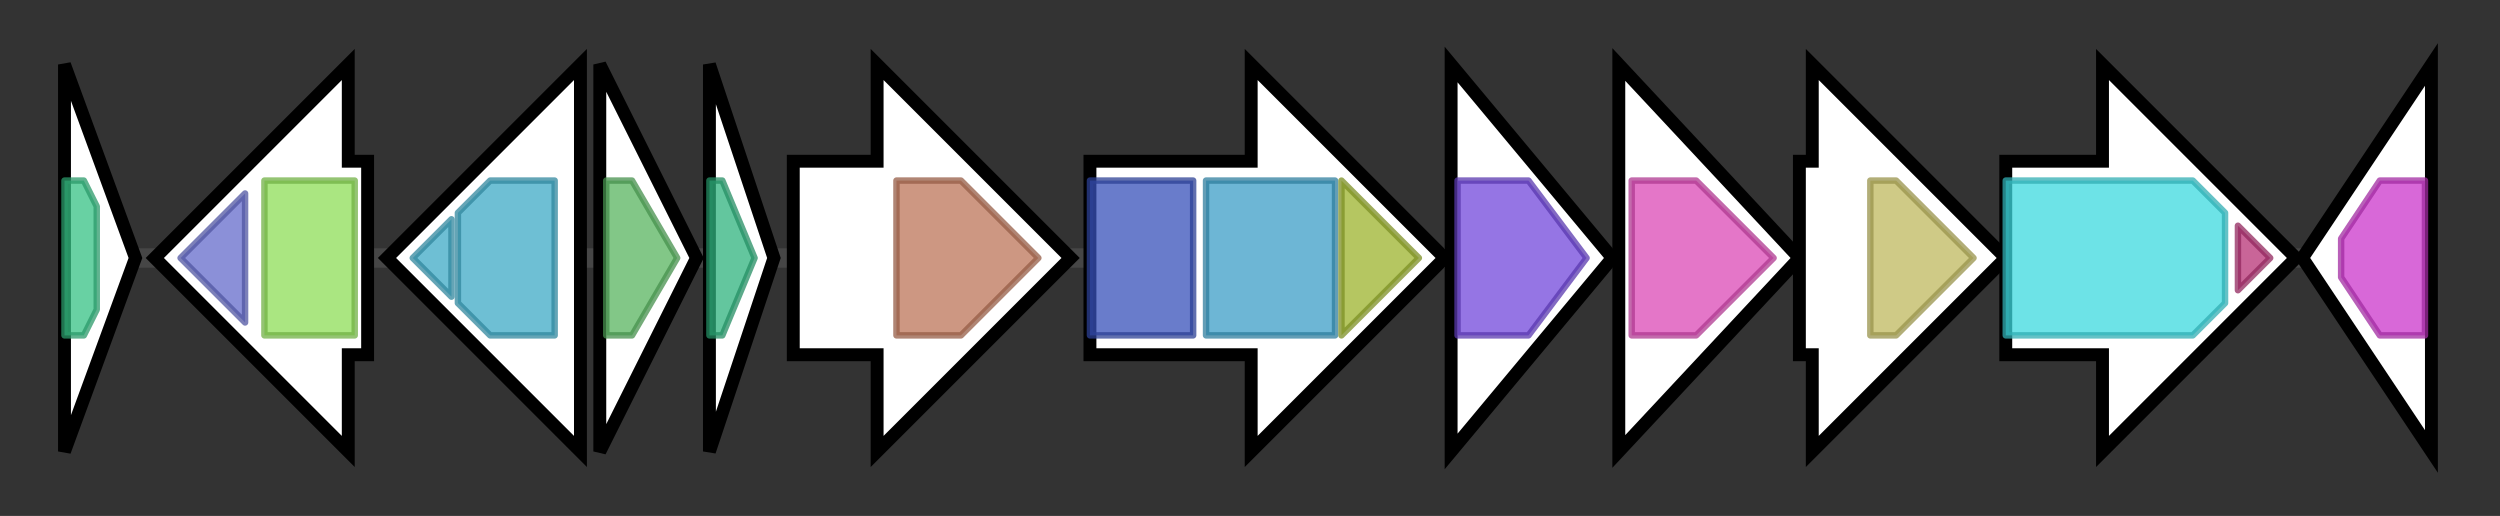 <svg version="1.1" baseProfile="full" xmlns="http://www.w3.org/2000/svg" width="387.633" height="80">
	<rect width="100%" height="100%" fill="#333333" stroke="none"/>
	<g>
		<line x1="10" y1="40.0" x2="377.633" y2="40.0" style="stroke:rgb(70,70,70); stroke-width:3 "/>
		<g>
			<title>
NADH dehydrogenase subunit N</title>
			<polygon class="
NADH dehydrogenase subunit N" points="10,10 21,40 10,70" fill="rgb(255,255,255)" fill-opacity="1.0" stroke="rgb(0,0,0)" stroke-width="2"  />
			<g>
				<title>Proton_antipo_M (PF00361)
"Proton-conducting membrane transporter"</title>
				<polygon class="PF00361" points="10,28 13,28 15,32 15,48 13,52 10,52" stroke-linejoin="round" width="5" height="24" fill="rgb(54,193,132)" stroke="rgb(43,154,105)" stroke-width="1" opacity="0.75" />
			</g>
		</g>
		<g>
			<title>
putative chemotaxis signal trancription protein</title>
			<polygon class="
putative chemotaxis signal trancription protein" points="57,25 54,25 54,10 24,40 54,70 54,55 57,55" fill="rgb(255,255,255)" fill-opacity="1.0" stroke="rgb(0,0,0)" stroke-width="2"  />
			<g>
				<title>Response_reg (PF00072)
"Response regulator receiver domain"</title>
				<polygon class="PF00072" points="28,40 38,30 38,50" stroke-linejoin="round" width="12" height="24" fill="rgb(100,107,203)" stroke="rgb(80,85,162)" stroke-width="1" opacity="0.75" />
			</g>
			<g>
				<title>CheW (PF01584)
"CheW-like domain"</title>
				<rect class="PF01584" x="41" y="28" stroke-linejoin="round" width="14" height="24" fill="rgb(141,221,87)" stroke="rgb(112,176,69)" stroke-width="1" opacity="0.75" />
			</g>
		</g>
		<g>
			<title>
ribonuclease Z</title>
			<polygon class="
ribonuclease Z" points="90,25 90,25 90,10 60,40 90,70 90,55 90,55" fill="rgb(255,255,255)" fill-opacity="1.0" stroke="rgb(0,0,0)" stroke-width="2"  />
			<g>
				<title>Lactamase_B_2 (PF12706)
"Beta-lactamase superfamily domain"</title>
				<polygon class="PF12706" points="64,40 70,34 70,46" stroke-linejoin="round" width="7" height="24" fill="rgb(62,169,197)" stroke="rgb(49,135,157)" stroke-width="1" opacity="0.75" />
			</g>
			<g>
				<title>Lactamase_B_2 (PF12706)
"Beta-lactamase superfamily domain"</title>
				<polygon class="PF12706" points="71,33 76,28 86,28 86,52 76,52 71,47" stroke-linejoin="round" width="15" height="24" fill="rgb(62,169,197)" stroke="rgb(49,135,157)" stroke-width="1" opacity="0.75" />
			</g>
		</g>
		<g>
			<title>
GCN-related N-acetyltransferase</title>
			<polygon class="
GCN-related N-acetyltransferase" points="93,10 108,40 93,70" fill="rgb(255,255,255)" fill-opacity="1.0" stroke="rgb(0,0,0)" stroke-width="2"  />
			<g>
				<title>Acetyltransf_10 (PF13673)
"Acetyltransferase (GNAT) domain"</title>
				<polygon class="PF13673" points="94,28 98,28 105,40 98,52 94,52" stroke-linejoin="round" width="14" height="24" fill="rgb(88,180,95)" stroke="rgb(70,144,76)" stroke-width="1" opacity="0.75" />
			</g>
		</g>
		<g>
			<title>elaB
ElaB</title>
			<polygon class="elaB
ElaB" points="110,10 120,40 110,70" fill="rgb(255,255,255)" fill-opacity="1.0" stroke="rgb(0,0,0)" stroke-width="2"  />
			<g>
				<title>DUF883 (PF05957)
"Bacterial protein of unknown function (DUF883)"</title>
				<polygon class="PF05957" points="110,28 112,28 117,40 112,52 110,52" stroke-linejoin="round" width="9" height="24" fill="rgb(47,178,125)" stroke="rgb(37,142,99)" stroke-width="1" opacity="0.75" />
			</g>
		</g>
		<g>
			<title>menF
MenF</title>
			<polygon class="menF
MenF" points="123,25 136,25 136,10 166,40 136,70 136,55 123,55" fill="rgb(255,255,255)" fill-opacity="1.0" stroke="rgb(0,0,0)" stroke-width="2"  />
			<g>
				<title>Chorismate_bind (PF00425)
"chorismate binding enzyme"</title>
				<polygon class="PF00425" points="139,28 149,28 161,40 149,52 139,52" stroke-linejoin="round" width="25" height="24" fill="rgb(188,116,88)" stroke="rgb(150,92,70)" stroke-width="1" opacity="0.75" />
			</g>
		</g>
		<g>
			<title>menD
MenD</title>
			<polygon class="menD
MenD" points="169,25 194,25 194,10 224,40 194,70 194,55 169,55" fill="rgb(255,255,255)" fill-opacity="1.0" stroke="rgb(0,0,0)" stroke-width="2"  />
			<g>
				<title>TPP_enzyme_N (PF02776)
"Thiamine pyrophosphate enzyme, N-terminal TPP binding domain"</title>
				<rect class="PF02776" x="169" y="28" stroke-linejoin="round" width="16" height="24" fill="rgb(55,81,185)" stroke="rgb(44,64,148)" stroke-width="1" opacity="0.75" />
			</g>
			<g>
				<title>TPP_enzyme_M_2 (PF16582)
"Middle domain of thiamine pyrophosphate"</title>
				<rect class="PF16582" x="187" y="28" stroke-linejoin="round" width="20" height="24" fill="rgb(60,158,198)" stroke="rgb(47,126,158)" stroke-width="1" opacity="0.75" />
			</g>
			<g>
				<title>TPP_enzyme_C (PF02775)
"Thiamine pyrophosphate enzyme, C-terminal TPP binding domain"</title>
				<polygon class="PF02775" points="208,28 208,28 220,40 208,52 208,52" stroke-linejoin="round" width="14" height="24" fill="rgb(156,179,45)" stroke="rgb(124,143,36)" stroke-width="1" opacity="0.75" />
			</g>
		</g>
		<g>
			<title>yfbB
YfbB</title>
			<polygon class="yfbB
YfbB" points="225,10 250,40 225,70" fill="rgb(255,255,255)" fill-opacity="1.0" stroke="rgb(0,0,0)" stroke-width="2"  />
			<g>
				<title>Abhydrolase_6 (PF12697)
"Alpha/beta hydrolase family"</title>
				<polygon class="PF12697" points="226,28 237,28 246,40 237,52 226,52" stroke-linejoin="round" width="22" height="24" fill="rgb(113,71,219)" stroke="rgb(90,56,175)" stroke-width="1" opacity="0.75" />
			</g>
		</g>
		<g>
			<title>menB
MenB</title>
			<polygon class="menB
MenB" points="251,10 279,40 251,70" fill="rgb(255,255,255)" fill-opacity="1.0" stroke="rgb(0,0,0)" stroke-width="2"  />
			<g>
				<title>ECH_1 (PF00378)
"Enoyl-CoA hydratase/isomerase"</title>
				<polygon class="PF00378" points="253,28 263,28 275,40 263,52 253,52" stroke-linejoin="round" width="25" height="24" fill="rgb(218,72,181)" stroke="rgb(174,57,144)" stroke-width="1" opacity="0.75" />
			</g>
		</g>
		<g>
			<title>menC
MenC</title>
			<polygon class="menC
MenC" points="279,25 281,25 281,10 311,40 281,70 281,55 279,55" fill="rgb(255,255,255)" fill-opacity="1.0" stroke="rgb(0,0,0)" stroke-width="2"  />
			<g>
				<title>MR_MLE_C (PF13378)
"Enolase C-terminal domain-like"</title>
				<polygon class="PF13378" points="290,28 294,28 306,40 294,52 290,52" stroke-linejoin="round" width="18" height="24" fill="rgb(191,184,94)" stroke="rgb(152,147,75)" stroke-width="1" opacity="0.75" />
			</g>
		</g>
		<g>
			<title>menE
MenE</title>
			<polygon class="menE
MenE" points="311,25 326,25 326,10 356,40 326,70 326,55 311,55" fill="rgb(255,255,255)" fill-opacity="1.0" stroke="rgb(0,0,0)" stroke-width="2"  />
			<g>
				<title>AMP-binding (PF00501)
"AMP-binding enzyme"</title>
				<polygon class="PF00501" points="311,28 340,28 345,33 345,47 340,52 311,52" stroke-linejoin="round" width="34" height="24" fill="rgb(60,217,223)" stroke="rgb(48,173,178)" stroke-width="1" opacity="0.75" />
			</g>
			<g>
				<title>AMP-binding_C (PF13193)
"AMP-binding enzyme C-terminal domain"</title>
				<polygon class="PF13193" points="347,35 352,40 347,45" stroke-linejoin="round" width="7" height="24" fill="rgb(182,50,118)" stroke="rgb(145,39,94)" stroke-width="1" opacity="0.75" />
			</g>
		</g>
		<g>
			<title>tctA
TctA</title>
			<polygon class="tctA
TctA" points="357,40 377,10 377,70" fill="rgb(255,255,255)" fill-opacity="1.0" stroke="rgb(0,0,0)" stroke-width="2"  />
			<g>
				<title>TctA (PF01970)
"Tripartite tricarboxylate transporter TctA family"</title>
				<polygon class="PF01970" points="363,37 369,28 376,28 376,52 369,52 363,43" stroke-linejoin="round" width="13" height="24" fill="rgb(202,54,202)" stroke="rgb(161,43,161)" stroke-width="1" opacity="0.75" />
			</g>
		</g>
	</g>
</svg>
